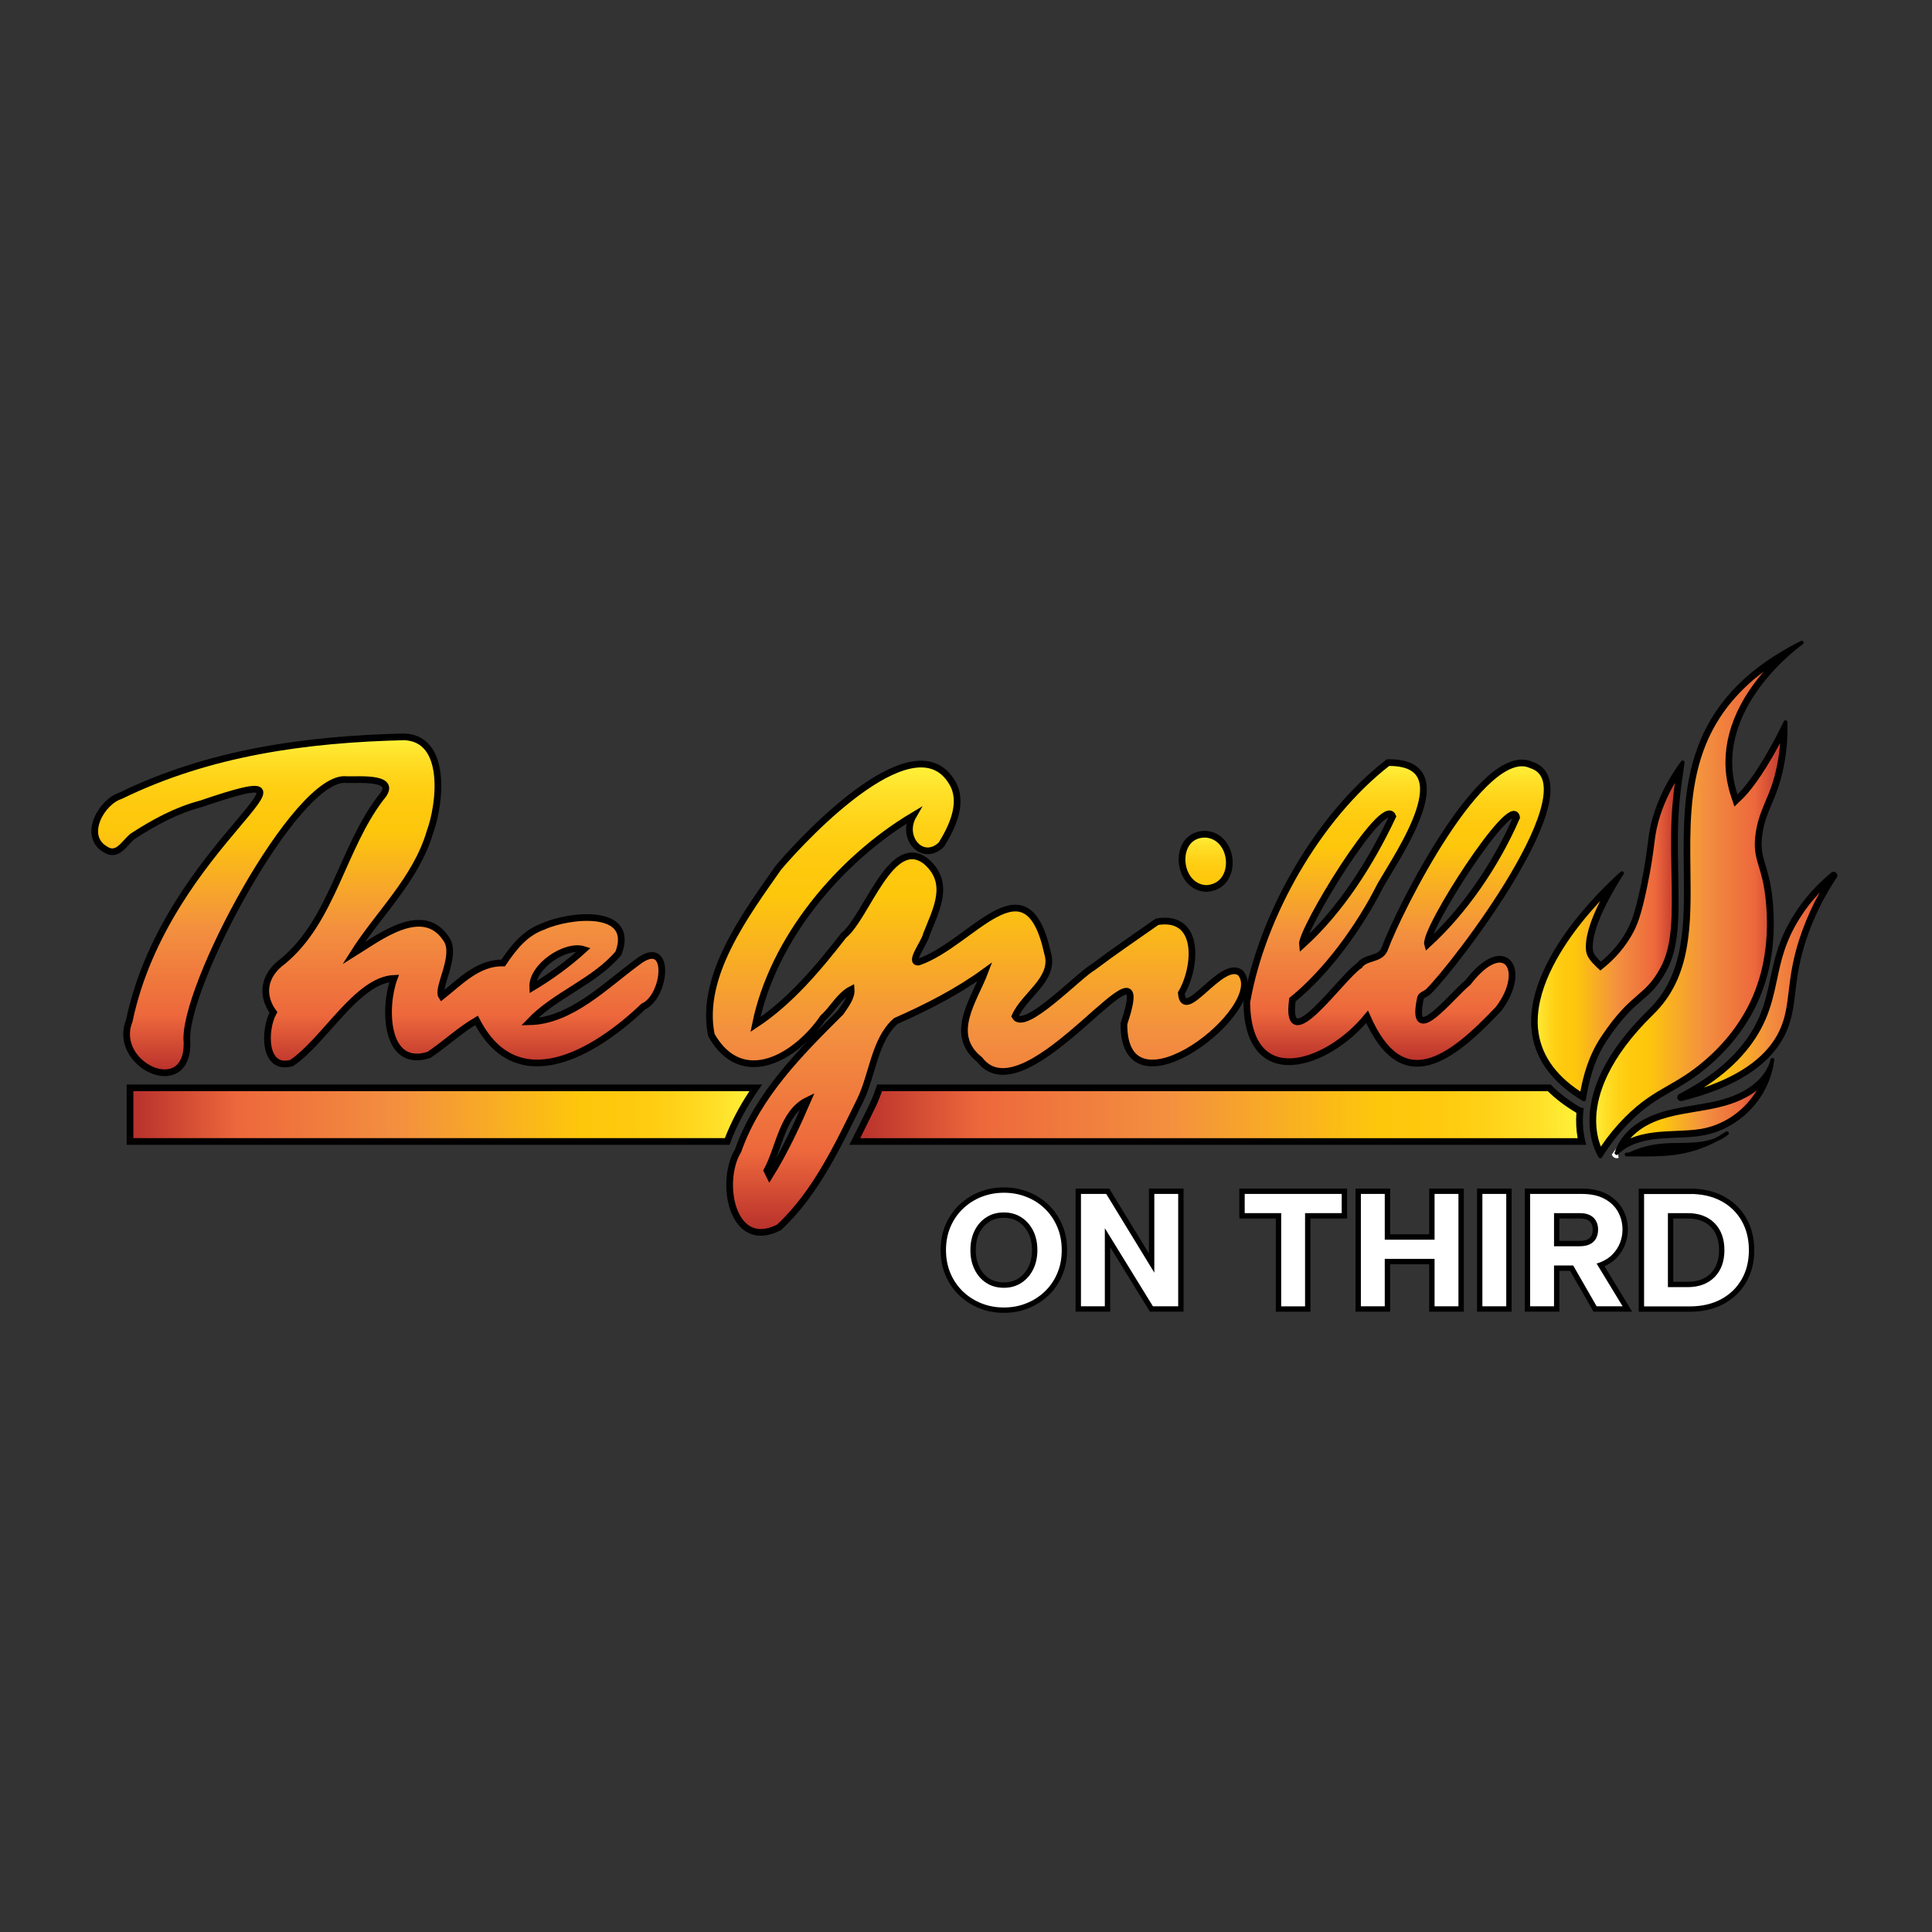 <?xml version="1.0" encoding="utf-8"?>
<!-- Generator: Adobe Illustrator 26.5.0, SVG Export Plug-In . SVG Version: 6.00 Build 0)  -->
<svg version="1.1" id="Layer_1" xmlns="http://www.w3.org/2000/svg" xmlns:xlink="http://www.w3.org/1999/xlink" x="0px" y="0px"
	 viewBox="0 0 360 360" style="enable-background:new 0 0 360 360;" xml:space="preserve">
<rect x="0" y="0" width="360" height="360" fill="#333333" stroke="none"/>
<style type="text/css">
	.st0{fill:url(#SVGID_1_);}
	.st1{fill:url(#SVGID_00000023241099670008674870000003174268211385643689_);}
	.st2{fill:#FFFFFF;}
	.st3{fill:url(#SVGID_00000056429858525764834950000011441443373641838485_);}
	.st4{fill:url(#SVGID_00000067236331601469826270000012153059305072511649_);}
	.st5{fill:url(#SVGID_00000108285840640000791130000015252004582983503004_);}
	.st6{fill:url(#SVGID_00000174584483157226059760000012531654109339324802_);}
	.st7{fill:url(#SVGID_00000018199443702787070700000005114613011923483831_);}
	.st8{fill:url(#SVGID_00000133516571991135416400000008000246569644881037_);}
	.st9{fill:url(#SVGID_00000171683199961746914850000000509666628666548352_);}
	.st10{fill:url(#SVGID_00000084530580039163350010000000905571735388813209_);}
	.st11{fill:url(#SVGID_00000050637607172885460350000001377044195616706735_);}
	.st12{fill:none;stroke:#000000;stroke-width:1.249;stroke-miterlimit:10;}
	.st13{fill:#FFFFFF;stroke:#000000;stroke-miterlimit:10;}
</style>
<g>
	<linearGradient id="SVGID_1_" gradientUnits="userSpaceOnUse" x1="140.816" y1="207.7" x2="24.225" y2="207.7">
		<stop  offset="0" style="stop-color:#FFF33B"/>
		<stop  offset="0.059" style="stop-color:#FFE029"/>
		<stop  offset="0.13" style="stop-color:#FFD217"/>
		<stop  offset="0.203" style="stop-color:#FEC90E"/>
		<stop  offset="0.281" style="stop-color:#FDC70C"/>
		<stop  offset="0.569" style="stop-color:#F3903F"/>
		<stop  offset="0.828" style="stop-color:#ED683C"/>
		<stop  offset="1" style="stop-color:#B72F2B"/>
	</linearGradient>
	<path class="st0" d="M24.23,212.7v-9.99h116.59c-2.3,3.34-4.05,6.62-5.31,9.99H24.23z"/>
	<path d="M139.64,203.33c-1.92,2.91-3.43,5.8-4.57,8.74H24.85v-8.74H139.64 M142.02,202.08H23.6v11.24h112.34
		C137.43,209.21,139.55,205.51,142.02,202.08L142.02,202.08z"/>
</g>
<g>
	
		<linearGradient id="SVGID_00000163779642276115954110000008438638932517323164_" gradientUnits="userSpaceOnUse" x1="294.75" y1="207.7" x2="159.27" y2="207.7">
		<stop  offset="0" style="stop-color:#FFF33B"/>
		<stop  offset="0.059" style="stop-color:#FFE029"/>
		<stop  offset="0.13" style="stop-color:#FFD217"/>
		<stop  offset="0.203" style="stop-color:#FEC90E"/>
		<stop  offset="0.281" style="stop-color:#FDC70C"/>
		<stop  offset="0.569" style="stop-color:#F3903F"/>
		<stop  offset="0.828" style="stop-color:#ED683C"/>
		<stop  offset="1" style="stop-color:#B72F2B"/>
	</linearGradient>
	<path style="fill:url(#SVGID_00000163779642276115954110000008438638932517323164_);" d="M159.27,212.7
		c0.83-1.62,1.63-3.25,2.41-4.84l0.91-1.85c0.45-0.94,0.87-2,1.3-3.3h124.79c1.46,1.47,3.25,2.84,5.33,4.08l0.12,0.07
		c0.09,0.05,0.18,0.09,0.28,0.12c-0.19,1.99-0.08,3.91,0.35,5.72H159.27z"/>
	<path d="M288.42,203.33c1.45,1.43,3.21,2.77,5.24,3.98l0.01,0.01l0.07,0.05c-0.12,1.62-0.04,3.2,0.24,4.71H160.29
		c0.66-1.32,1.31-2.64,1.94-3.93l0.14-0.29l0.78-1.59c0.41-0.86,0.8-1.81,1.19-2.94H288.42 M288.94,202.08h-125.5
		c-0.4,1.24-0.85,2.48-1.41,3.65l-0.77,1.58c-0.98,2-1.97,4.02-3,6.01h137.31c-0.49-1.67-0.84-3.99-0.47-6.85
		c-0.23-0.01-0.46-0.06-0.68-0.17l-0.04-0.02l-0.04-0.02C292.2,204.98,290.41,203.6,288.94,202.08L288.94,202.08z"/>
</g>
<g>
	<g>
		<g>
			<path d="M301.51,215.12c0,0.21,0.04,0.42,0.11,0.61c-0.12,0.06-0.24,0.08-0.37,0.08c-0.41,0-0.77-0.26-0.93-0.64
				c0-0.01-0.01-0.01-0.01-0.02c0.29-0.44,0.6-0.87,0.92-1.3c-0.07,0.17-0.14,0.34-0.21,0.52c-0.03,0.07-0.03,0.13,0,0.19
				c-0.02,0.01-0.03,0.02-0.04,0.02c-0.26,0.24-0.01,0.59,0.26,0.59c0.08,0,0.16-0.03,0.23-0.09c0.01-0.01,0.02-0.02,0.03-0.03
				V215.12z"/>
			<path class="st2" d="M301.51,215.12v-0.06c-0.01,0.01-0.02,0.02-0.03,0.03c-0.07,0.06-0.15,0.09-0.23,0.09
				c-0.27,0-0.52-0.35-0.26-0.59c0.01-0.01,0.02-0.01,0.04-0.02c-0.03-0.06-0.03-0.12,0-0.19c0.06-0.18,0.13-0.36,0.21-0.52
				c-0.32,0.42-0.62,0.86-0.92,1.3c0,0.01,0.01,0.01,0.01,0.02c0.16,0.38,0.52,0.64,0.93,0.64c0.13,0,0.26-0.02,0.37-0.08
				C301.55,215.54,301.51,215.33,301.51,215.12z"/>
		</g>
	</g>
</g>
<g>
	<g>
		<g>
			
				<linearGradient id="SVGID_00000151525288483016759550000015333064929755875986_" gradientUnits="userSpaceOnUse" x1="296.782" y1="168.168" x2="333.224" y2="168.168">
				<stop  offset="0" style="stop-color:#FFF33B"/>
				<stop  offset="0.059" style="stop-color:#FFE029"/>
				<stop  offset="0.13" style="stop-color:#FFD217"/>
				<stop  offset="0.203" style="stop-color:#FEC90E"/>
				<stop  offset="0.281" style="stop-color:#FDC70C"/>
				<stop  offset="0.569" style="stop-color:#F3903F"/>
				<stop  offset="0.828" style="stop-color:#ED683C"/>
				<stop  offset="1" style="stop-color:#B72F2B"/>
			</linearGradient>
			<path style="fill:url(#SVGID_00000151525288483016759550000015333064929755875986_);" d="M298.21,214.94
				c-1.14-2.05-5.36-11.95,9.46-26.39c6.94-6.76,6.83-16.34,6.71-26.48c-0.17-13.98-0.35-29.74,18.85-40.68
				c-1.63,1.42-3.87,3.62-5.93,6.42c-4.92,6.72-6.35,13.78-4.15,20.41l0.31,0.93l0.71-0.68c1.09-1.04,4.03-4.33,8.26-12.78
				c0,2.35-0.22,4.69-0.68,6.97c-0.62,3.17-1.47,5.17-2.22,6.94l-0.03,0.07c-0.74,1.77-1.38,3.3-1.72,5.56
				c-0.43,2.8,0.01,4.28,0.58,6.14c0.45,1.49,1.01,3.33,1.3,6.39c0.69,7.12-0.29,13.54-2.91,19.1c-2.16,4.58-5.46,8.66-9.8,12.13
				c-2.18,1.74-4.11,2.84-5.81,3.82c-2.54,1.45-4.93,2.82-7.92,5.83C301.35,210.52,299.67,212.64,298.21,214.94z"/>
			<path d="M328.63,125.14c-0.62,0.72-1.23,1.49-1.84,2.31c-5.05,6.89-6.51,14.14-4.23,20.97l0.62,1.87l1.42-1.36
				c1-0.95,3.52-3.75,7.1-10.46c-0.11,1.38-0.29,2.74-0.56,4.08c-0.61,3.11-1.45,5.08-2.19,6.82l-0.03,0.07
				c-0.72,1.73-1.41,3.37-1.76,5.7c-0.45,2.95,0.01,4.48,0.6,6.43c0.44,1.45,0.98,3.25,1.27,6.26c0.68,7-0.28,13.32-2.85,18.77
				c-2.12,4.49-5.36,8.5-9.63,11.91c-2.15,1.71-4.05,2.8-5.73,3.76c-2.46,1.41-5.01,2.87-8.05,5.93c-1.64,1.65-3.14,3.47-4.47,5.45
				c-0.46-1.16-0.98-3.06-0.86-5.57c0.19-4.15,2.2-10.83,10.66-19.08c7.13-6.95,7.02-16.66,6.89-26.94
				c-0.09-7.39-0.18-15.03,2.45-22.24C319.55,134.04,323.24,129.19,328.63,125.14 M335.72,119.4c-0.05,0-0.11,0.01-0.16,0.04
				c-22.18,11.14-21.98,27.88-21.81,42.64c0.12,10.01,0.23,19.45-6.52,26.03c-16.96,16.53-9.38,27.46-9.31,27.58
				c0.06,0.09,0.17,0.14,0.29,0.14h0.01c0.12,0,0.22-0.06,0.29-0.17c1.47-2.39,3.2-4.61,5.16-6.57c2.91-2.93,5.28-4.29,7.79-5.73
				c1.83-1.05,3.71-2.14,5.89-3.87c4.42-3.53,7.77-7.68,9.98-12.35c2.67-5.66,3.67-12.2,2.97-19.43c-0.3-3.13-0.87-5-1.32-6.5
				c-0.57-1.86-0.98-3.21-0.57-5.88c0.33-2.21,0.98-3.73,1.71-5.48c0.77-1.81,1.63-3.87,2.26-7.06c0.54-2.69,0.76-5.47,0.67-8.24
				c-0.01-0.16-0.12-0.3-0.28-0.33c-0.02-0.01-0.05-0.01-0.07-0.01c-0.13,0-0.25,0.08-0.31,0.2c-4.5,9.22-7.61,12.65-8.63,13.62
				c-5.23-15.71,11.99-27.87,12.17-27.99c0.15-0.1,0.2-0.31,0.1-0.47C335.96,119.46,335.84,119.4,335.72,119.4L335.72,119.4z"/>
		</g>
	</g>
	<g>
		<g>
			
				<linearGradient id="SVGID_00000102543033012757057050000017824602580599654312_" gradientUnits="userSpaceOnUse" x1="285.923" y1="173.779" x2="313.108" y2="173.779">
				<stop  offset="0" style="stop-color:#FFF33B"/>
				<stop  offset="0.059" style="stop-color:#FFE029"/>
				<stop  offset="0.13" style="stop-color:#FFD217"/>
				<stop  offset="0.203" style="stop-color:#FEC90E"/>
				<stop  offset="0.281" style="stop-color:#FDC70C"/>
				<stop  offset="0.569" style="stop-color:#F3903F"/>
				<stop  offset="0.828" style="stop-color:#ED683C"/>
				<stop  offset="1" style="stop-color:#B72F2B"/>
			</linearGradient>
			<path style="fill:url(#SVGID_00000102543033012757057050000017824602580599654312_);" d="M294.94,204.44
				c-5.5-3.37-8.53-7.68-8.97-12.79c-0.6-7.07,3.89-14.5,7.76-19.49c2.73-3.51,5.55-6.35,7.2-7.91c-3.44,5.73-5.08,10.16-4.76,12.91
				c0.11,0.9,0.9,1.76,1.66,2.49l0.4,0.38l0.43-0.35c1.96-1.62,3.58-3.51,4.81-5.64c1.03-1.77,1.75-3.62,2.83-8.82
				c0.79-3.77,1.07-5.91,1.29-7.63l0.03-0.2c0.2-1.6,0.34-2.76,0.83-4.52c0.92-3.36,2.48-6.63,4.65-9.75l-0.08,0.56
				c-0.41,2.88-0.97,6.78-1,11.61c-0.03,2.59,0.02,4.95,0.06,7.23l0.01,0.44c0.14,7.78,0.24,13.38-2.16,17.74
				c-1.5,2.75-2.83,3.89-4.36,5.21c-1.78,1.54-3.75,3.25-6.67,7.62C296.22,197.55,295.44,201.65,294.94,204.44z"/>
			<path d="M312.09,145.87c-0.34,2.56-0.67,5.71-0.69,9.4c-0.03,2.59,0.01,4.95,0.05,7.22l0.01,0.46l0,0.03
				c0.14,7.65,0.23,13.18-2.09,17.4c-1.45,2.65-2.67,3.7-4.22,5.04l-0.03,0.02c-1.77,1.54-3.79,3.28-6.75,7.72
				c-2.47,3.71-3.37,7.47-3.89,10.24c-4.85-3.2-7.5-7.17-7.9-11.81c-0.58-6.87,3.83-14.16,7.63-19.06c1.34-1.73,2.71-3.29,3.95-4.62
				c-2,3.96-2.88,7.09-2.61,9.32c0.14,1.09,1.01,2.06,1.85,2.86l0.8,0.76l0.85-0.7c2.02-1.66,3.68-3.62,4.95-5.81
				c1.06-1.83,1.8-3.73,2.9-9c0.8-3.79,1.07-5.95,1.3-7.68l0.03-0.21c0.19-1.57,0.34-2.71,0.81-4.43
				C309.73,150.59,310.75,148.19,312.09,145.87 M313.53,141.71c-0.11,0-0.21,0.05-0.28,0.14c-2.55,3.45-4.36,7.1-5.39,10.86
				c-0.5,1.8-0.64,2.97-0.84,4.61c-0.22,1.73-0.49,3.89-1.3,7.78c-1.07,5.1-1.77,6.91-2.76,8.63c-1.19,2.06-2.76,3.9-4.67,5.47
				c-0.74-0.7-1.39-1.44-1.47-2.11c-0.24-2,0.57-6.1,5.71-14.21c0.1-0.14,0.07-0.33-0.06-0.45c-0.07-0.06-0.15-0.08-0.23-0.08
				s-0.16,0.03-0.23,0.08c-0.05,0.03-4.5,3.87-8.76,9.34c-3.94,5.08-8.51,12.66-7.89,19.93c0.46,5.41,3.7,9.95,9.61,13.47
				c0.06,0.03,0.12,0.05,0.18,0.05c0.05,0,0.1-0.01,0.15-0.03c0.1-0.05,0.17-0.14,0.2-0.26l0.03-0.18c0.49-2.74,1.24-6.89,3.9-10.89
				c2.88-4.33,4.84-6.01,6.55-7.49c1.58-1.36,2.94-2.54,4.5-5.39c2.48-4.51,2.38-10.19,2.24-18.05c-0.04-2.41-0.09-4.9-0.06-7.65
				c0.03-4.81,0.59-8.69,1-11.53c0.08-0.61,0.17-1.16,0.23-1.65c0.02-0.16-0.07-0.31-0.22-0.37
				C313.62,141.72,313.57,141.71,313.53,141.71L313.53,141.71z"/>
		</g>
	</g>
	<g>
		<g>
			
				<linearGradient id="SVGID_00000098908219780665012380000011625655081537778587_" gradientUnits="userSpaceOnUse" x1="313.148" y1="183.813" x2="341.731" y2="183.813">
				<stop  offset="0" style="stop-color:#FFF33B"/>
				<stop  offset="0.059" style="stop-color:#FFE029"/>
				<stop  offset="0.13" style="stop-color:#FFD217"/>
				<stop  offset="0.203" style="stop-color:#FEC90E"/>
				<stop  offset="0.281" style="stop-color:#FDC70C"/>
				<stop  offset="0.569" style="stop-color:#F3903F"/>
				<stop  offset="0.828" style="stop-color:#ED683C"/>
				<stop  offset="1" style="stop-color:#B72F2B"/>
			</linearGradient>
			<path style="fill:url(#SVGID_00000098908219780665012380000011625655081537778587_);" d="M313.22,204.54
				c-0.02,0-0.05-0.01-0.06-0.03c-0.02-0.05-0.01-0.09,0.02-0.1c7.58-3.91,12.7-8.86,15.22-14.71c1.06-2.47,1.56-4.77,2.08-7.21
				c0.76-3.6,1.55-7.32,4.35-11.75c1.8-2.86,4.08-5.43,6.78-7.64l0.09,0c0.02,0.02,0.04,0.06,0.02,0.09
				c-2.2,3.28-3.99,6.8-5.32,10.46c-1.71,4.71-2.13,8.15-2.5,11.18c-0.33,2.71-0.61,5.03-1.76,7.47
				c-2.65,5.66-9.02,9.78-18.91,12.25L313.22,204.54z"/>
			<path d="M339.08,166.3c-1.28,2.29-2.37,4.68-3.26,7.13c-1.74,4.78-2.16,8.25-2.53,11.31l0,0.03c-0.32,2.63-0.6,4.89-1.7,7.25
				c-2.16,4.61-6.9,8.17-14.11,10.63c5.54-3.57,9.4-7.83,11.51-12.71c1.09-2.53,1.59-4.86,2.12-7.33c0.75-3.55,1.52-7.21,4.27-11.54
				C336.44,169.37,337.68,167.77,339.08,166.3 M341.66,162.45c-0.16,0-0.32,0.05-0.44,0.16c-2.75,2.26-5.07,4.88-6.91,7.79
				c-2.85,4.5-3.66,8.29-4.44,11.95c-0.52,2.41-1,4.68-2.04,7.1c-2.46,5.71-7.49,10.56-14.93,14.4c-0.31,0.16-0.45,0.54-0.33,0.87
				c0.1,0.28,0.36,0.45,0.65,0.45c0.06,0,0.11-0.01,0.17-0.02c10.09-2.51,16.59-6.75,19.33-12.59c1.19-2.55,1.48-4.92,1.81-7.66
				c0.36-3,0.77-6.4,2.46-11.04c1.31-3.61,3.08-7.08,5.25-10.32c0.2-0.29,0.15-0.67-0.11-0.91
				C341.99,162.51,341.83,162.45,341.66,162.45L341.66,162.45z"/>
		</g>
	</g>
	<g>
		<g>
			
				<linearGradient id="SVGID_00000115474364369889574700000011361952455918018705_" gradientUnits="userSpaceOnUse" x1="301.864" y1="207.004" x2="329.435" y2="207.004">
				<stop  offset="0" style="stop-color:#FFF33B"/>
				<stop  offset="0.059" style="stop-color:#FFE029"/>
				<stop  offset="0.13" style="stop-color:#FFD217"/>
				<stop  offset="0.203" style="stop-color:#FEC90E"/>
				<stop  offset="0.281" style="stop-color:#FDC70C"/>
				<stop  offset="0.569" style="stop-color:#F3903F"/>
				<stop  offset="0.828" style="stop-color:#ED683C"/>
				<stop  offset="1" style="stop-color:#B72F2B"/>
			</linearGradient>
			<path style="fill:url(#SVGID_00000115474364369889574700000011361952455918018705_);" d="M301.86,213.94
				c0.75-1.67,2.11-3.17,3.96-4.34c2.98-1.88,6.36-2.45,9.93-3.04c1.44-0.24,2.93-0.49,4.38-0.83c2.71-0.64,7.07-2.17,9.3-5.66
				c-0.44,1.42-1.08,2.78-1.91,4.03c-2.48,3.71-6.34,6.23-10.61,6.91c-1.43,0.23-2.94,0.29-4.53,0.35
				C308.68,211.5,304.87,211.66,301.86,213.94z"/>
			<path d="M327.36,203.18c-0.11,0.19-0.23,0.38-0.36,0.56c-2.38,3.57-6.09,5.99-10.19,6.64c-1.39,0.22-2.88,0.28-4.46,0.35
				c-2.8,0.11-5.85,0.24-8.56,1.39c0.65-0.73,1.44-1.4,2.36-1.99c2.88-1.82,6.19-2.37,9.7-2.96c1.45-0.24,2.95-0.49,4.42-0.84
				C323.46,205.59,325.74,204.44,327.36,203.18 M330.28,197.14c-0.15,0-0.3,0.08-0.35,0.25c-1.18,4.47-5.8,6.76-9.95,7.74
				c-4.88,1.16-10.14,1.2-14.5,3.96c-2,1.27-3.67,3.04-4.47,5.3c-0.02,0.07-0.02,0.13,0,0.19c-0.01,0.01-0.02,0.02-0.03,0.03
				c-0.26,0.24-0.01,0.59,0.26,0.59c0.08,0,0.16-0.03,0.23-0.1c4.12-3.9,10.42-2.66,15.53-3.47c4.51-0.72,8.5-3.38,11.03-7.18
				c1.37-2.06,2.25-4.41,2.56-6.86c0-0.01,0-0.01,0-0.01c0.01-0.03,0.01-0.06,0.01-0.09C330.65,197.26,330.47,197.14,330.28,197.14
				L330.28,197.14z"/>
		</g>
	</g>
	<g>
		<g>
			
				<linearGradient id="SVGID_00000066473358307964813830000001390874513279347374_" gradientUnits="userSpaceOnUse" x1="304.871" y1="214.128" x2="316.784" y2="214.128">
				<stop  offset="0" style="stop-color:#FFF33B"/>
				<stop  offset="0.059" style="stop-color:#FFE029"/>
				<stop  offset="0.13" style="stop-color:#FFD217"/>
				<stop  offset="0.203" style="stop-color:#FEC90E"/>
				<stop  offset="0.281" style="stop-color:#FDC70C"/>
				<stop  offset="0.569" style="stop-color:#F3903F"/>
				<stop  offset="0.828" style="stop-color:#ED683C"/>
				<stop  offset="1" style="stop-color:#B72F2B"/>
			</linearGradient>
			<path style="fill:url(#SVGID_00000066473358307964813830000001390874513279347374_);" d="M306.46,214.86
				c-0.53,0-1.05,0-1.57-0.01c0,0-0.01,0-0.01,0c1.05-0.41,2.1-0.71,3.14-0.9c1.48-0.28,2.97-0.34,4.74-0.36l0.07,0
				c1.26-0.01,2.62-0.02,3.97-0.19c-1.17,0.43-2.37,0.76-3.58,0.98C310.96,214.8,308.64,214.86,306.46,214.86z"/>
			<path d="M321.79,210.81c-0.06,0-0.11,0.02-0.17,0.05c-0.66,0.45-1.35,0.85-2.07,1.23c-2.11,0.84-4.56,0.86-6.82,0.88
				c-1.63,0.01-3.24,0.07-4.85,0.37c-1.54,0.29-3.01,0.78-4.43,1.44h-0.37c-0.45,0-0.45,0.7,0,0.7c0.08,0,0.15,0,0.23,0
				c1.04,0,2.09,0.01,3.13,0.01c2.3,0,4.61-0.07,6.86-0.49c2.35-0.44,4.63-1.25,6.73-2.38c0.68-0.29,1.33-0.67,1.93-1.15
				c0,0,0.01,0,0.01-0.01c0.02-0.01,0.05-0.03,0.07-0.05C322.31,211.2,322.07,210.81,321.79,210.81L321.79,210.81z"/>
		</g>
	</g>
</g>
<linearGradient id="SVGID_00000125596889006930655830000015743060591081752724_" gradientUnits="userSpaceOnUse" x1="182.027" y1="142.375" x2="182.027" y2="229.638">
	<stop  offset="0" style="stop-color:#FFF33B"/>
	<stop  offset="0.059" style="stop-color:#FFE029"/>
	<stop  offset="0.13" style="stop-color:#FFD217"/>
	<stop  offset="0.203" style="stop-color:#FEC90E"/>
	<stop  offset="0.281" style="stop-color:#FDC70C"/>
	<stop  offset="0.569" style="stop-color:#F3903F"/>
	<stop  offset="0.828" style="stop-color:#ED683C"/>
	<stop  offset="1" style="stop-color:#B72F2B"/>
</linearGradient>
<path style="fill:url(#SVGID_00000125596889006930655830000015743060591081752724_);" d="M209.43,190.76
	c6.83-20.41-18.07,18.25-26.89,6.69c-5.92-4.72-1.01-11.1,0.99-16.39c-5.14,3.74-10.81,6.63-16.62,9.2
	c-3.95,3.51-4.3,9.91-6.57,14.64c-4.1,8.34-8.3,17.42-15.17,23.79c-8.78,4.56-11.19-8.49-7.63-14.3
	c3.63-10.33,11.51-18.2,19.11-25.76c0.8-1.19,2.07-2.76,1.95-4.26c-2.15,1.1-3.4,3.64-5.22,5.26c-5.02,7.32-15.09,13.32-20.82,3.26
	c-2.26-10.97,6.42-22.53,12.49-31.22c5.43-6.41,26.14-28.2,32.69-15.27c1.66,3.59-0.38,7.83-2.32,10.97
	c-3.49,3.39-7.64-1.26-5.25-5.39c-13.75,8.21-26.16,22.94-29.41,38.93c6.4-4.2,11.71-10.51,16.44-16.6
	c4.29-3.44,8.88-18.96,15.39-13.78c4.61,4.03,1.87,8.91,0.03,13.58c-0.18,1.28-3.39,5.39-1.44,5.15
	c10.07-3.5,20.06-19.76,24.02-1.65c1.46,4.81-4.32,7.75-6.07,11.76c1.71,3.09,11.79-7.57,14.57-9.16c3.89-2.93,7.92-5.66,11.91-8.46
	c8.15-1.34,7.35,8.47,4.51,13.31c0.47,5.77,7.52-6.44,11.01-3.79C236.72,187.68,209.28,209.23,209.43,190.76z M142.91,218.12
	c0.19,0.39,0.34,0.69,0.49,0.99c2.75-4.4,5.03-9.29,7.11-14.09C145.78,207.29,145.24,213.82,142.91,218.12z"/>
<linearGradient id="SVGID_00000075161658672095145680000005794178441768479399_" gradientUnits="userSpaceOnUse" x1="70.472" y1="137.295" x2="70.472" y2="199.898">
	<stop  offset="0" style="stop-color:#FFF33B"/>
	<stop  offset="0.059" style="stop-color:#FFE029"/>
	<stop  offset="0.13" style="stop-color:#FFD217"/>
	<stop  offset="0.203" style="stop-color:#FEC90E"/>
	<stop  offset="0.281" style="stop-color:#FDC70C"/>
	<stop  offset="0.569" style="stop-color:#F3903F"/>
	<stop  offset="0.828" style="stop-color:#ED683C"/>
	<stop  offset="1" style="stop-color:#B72F2B"/>
</linearGradient>
<path style="fill:url(#SVGID_00000075161658672095145680000005794178441768479399_);" d="M64.64,145.28
	c-9.3-1.29-30.92,39.28-29.79,49.01c0.14,10.79-14.06,4.09-10.77-4.05c7.01-33.47,41.83-50.14,13.3-40.44
	c-4.58,1.21-8.71,3.47-12.66,6.03c-1.57,1.24-2.84,4.04-5.21,2.36c-4.08-2.48-0.68-8.74,2.93-9.9
	c16.56-8.09,34.66-10.56,52.89-10.99c8.08,0.32,6.74,12.42,4.77,17.78c-2.6,8.79-9.57,15.17-14.27,22.6
	c4.76-2.95,13.04-9.47,17.4-2.61c1.98,3.08-1.94,9.08-0.92,10.59c3.57-2.84,6.78-6.31,11.45-6.23c1.94-2.87,4.05-5.59,7.43-6.79
	c4.73-2.18,17.28-3.63,14.06,4.96c-4.48,5.33-11.76,7.72-16.59,12.79c7.71-0.15,14.14-6.74,20.1-11.11
	c6.39-4.96,5.39,6.33,1.12,8.27c-9.03,8.62-23.55,17.31-31.08,2.58c-3.16,1.85-5.84,4.4-8.87,6.43c-8.25,2.67-8.49-8.9-6.49-14.26
	c-6.93,0.31-12.84,11.5-19.08,15.77c-5.32,1.52-5.2-6.23-3.42-9.43c-2.38-3.26-1.74-6.97,1.72-9.48
	c9.3-7.63,11.09-21.09,18.31-30.52C74.49,144.65,66.98,145.34,64.64,145.28z M108.79,176.94c-3.42-1.09-9.72,3.16-9.52,7.03
	C102.57,182,105.98,179.52,108.79,176.94z"/>
<linearGradient id="SVGID_00000008131673558548490180000007801387161741189013_" gradientUnits="userSpaceOnUse" x1="260.307" y1="142.106" x2="260.307" y2="198.137">
	<stop  offset="0" style="stop-color:#FFF33B"/>
	<stop  offset="0.059" style="stop-color:#FFE029"/>
	<stop  offset="0.13" style="stop-color:#FFD217"/>
	<stop  offset="0.203" style="stop-color:#FEC90E"/>
	<stop  offset="0.281" style="stop-color:#FDC70C"/>
	<stop  offset="0.569" style="stop-color:#F3903F"/>
	<stop  offset="0.828" style="stop-color:#ED683C"/>
	<stop  offset="1" style="stop-color:#B72F2B"/>
</linearGradient>
<path style="fill:url(#SVGID_00000008131673558548490180000007801387161741189013_);" d="M232.32,186.77
	c2.81-16.22,13.32-34.63,26.32-44.67c13.85-0.16,2.12,16.73-1.36,22.76c-4.06,8.09-10.16,16.32-16.46,21.43
	c-1.5,11.4,9.2-4.31,12.5-6.39c1.15-1.66,3.74-1.01,4.64-2.95c2.68-7.39,18.35-38.51,27.34-34.42
	c11.63,3.62-14.08,37.31-19.21,42.31c-0.48,0.36-1.29,0.64-1.39,1.08c-2.15,9.91,5.92-0.56,8.82-2.84
	c6.85-8.94,11.27-2.44,5.72,4.91c-9.06,9.58-17.97,16.31-24.5,1.48C247.23,198.62,232.5,203.49,232.32,186.77z M259.5,152.11
	c-1.65-4.19-17.19,21.31-16.83,23.97C249.75,169.69,255.37,160.89,259.5,152.11z M282.59,152.31c-0.73-4.75-17.38,21.05-16.58,23.68
	C272.92,169.68,278.81,161.02,282.59,152.31z"/>
<linearGradient id="SVGID_00000076594530545787669890000011251929047858278301_" gradientUnits="userSpaceOnUse" x1="224.662" y1="155.44" x2="224.662" y2="165.561">
	<stop  offset="0" style="stop-color:#FFF33B"/>
	<stop  offset="0.212" style="stop-color:#FFE029"/>
	<stop  offset="0.464" style="stop-color:#FFD217"/>
	<stop  offset="0.723" style="stop-color:#FEC90E"/>
	<stop  offset="1" style="stop-color:#FDC70C"/>
</linearGradient>
<path style="fill:url(#SVGID_00000076594530545787669890000011251929047858278301_);" d="M224.75,165.56
	c-5.62-0.26-6.28-10.08-0.21-10.12C230.22,155.69,230.85,165.28,224.75,165.56z"/>
<path class="st12" d="M64.64,145.28c-9.3-1.29-30.92,39.28-29.79,49.01c0.14,10.79-14.06,4.09-10.77-4.05
	c7.01-33.47,41.83-50.14,13.3-40.44c-4.58,1.21-8.71,3.47-12.66,6.03c-1.57,1.24-2.84,4.04-5.21,2.36c-4.08-2.48-0.68-8.74,2.93-9.9
	c16.56-8.09,34.66-10.56,52.89-10.99c8.08,0.32,6.74,12.42,4.77,17.78c-2.6,8.79-9.57,15.17-14.27,22.6
	c4.76-2.95,13.04-9.47,17.4-2.61c1.98,3.08-1.94,9.08-0.92,10.59c3.57-2.84,6.78-6.31,11.45-6.23c1.94-2.87,4.05-5.59,7.43-6.79
	c4.73-2.18,17.28-3.63,14.06,4.96c-4.48,5.33-11.76,7.72-16.59,12.79c7.71-0.15,14.14-6.74,20.1-11.11
	c6.39-4.96,5.39,6.33,1.12,8.27c-9.03,8.62-23.55,17.31-31.08,2.58c-3.16,1.85-5.84,4.4-8.87,6.43c-8.25,2.67-8.49-8.9-6.49-14.26
	c-6.93,0.31-12.84,11.5-19.08,15.77c-5.32,1.52-5.2-6.23-3.42-9.43c-2.38-3.26-1.74-6.97,1.72-9.48
	c9.3-7.63,11.09-21.09,18.31-30.52C74.49,144.65,66.98,145.34,64.64,145.28z M108.79,176.94c-3.42-1.09-9.72,3.16-9.52,7.03
	C102.57,182,105.98,179.52,108.79,176.94z"/>
<path class="st12" d="M209.43,190.76c6.83-20.41-18.07,18.25-26.89,6.69c-5.92-4.72-1.01-11.1,0.99-16.39
	c-5.14,3.74-10.81,6.63-16.62,9.2c-3.95,3.51-4.3,9.91-6.57,14.64c-4.1,8.34-8.3,17.42-15.17,23.79c-8.78,4.56-11.19-8.49-7.63-14.3
	c3.63-10.33,11.51-18.2,19.11-25.76c0.8-1.19,2.07-2.76,1.95-4.26c-2.15,1.1-3.4,3.64-5.22,5.26c-5.02,7.32-15.09,13.32-20.82,3.26
	c-2.26-10.97,6.42-22.53,12.49-31.22c5.43-6.41,26.14-28.2,32.69-15.27c1.66,3.59-0.38,7.83-2.32,10.97
	c-3.49,3.39-7.64-1.26-5.25-5.39c-13.75,8.21-26.16,22.94-29.41,38.93c6.4-4.2,11.71-10.51,16.44-16.6
	c4.29-3.44,8.88-18.96,15.39-13.78c4.61,4.03,1.87,8.91,0.03,13.58c-0.18,1.28-3.39,5.39-1.44,5.15
	c10.07-3.5,20.06-19.76,24.02-1.65c1.46,4.81-4.32,7.75-6.07,11.76c1.71,3.09,11.79-7.57,14.57-9.16c3.89-2.93,7.92-5.66,11.91-8.46
	c8.15-1.34,7.35,8.47,4.51,13.31c0.47,5.77,7.52-6.44,11.01-3.79C236.72,187.68,209.28,209.23,209.43,190.76z M142.91,218.12
	c0.19,0.39,0.34,0.69,0.49,0.99c2.75-4.4,5.03-9.29,7.11-14.09C145.78,207.29,145.24,213.82,142.91,218.12z"/>
<path class="st12" d="M232.32,186.77c2.81-16.22,13.32-34.63,26.32-44.67c13.85-0.16,2.12,16.73-1.36,22.76
	c-4.06,8.09-10.16,16.32-16.46,21.43c-1.5,11.4,9.2-4.31,12.5-6.39c1.15-1.66,3.74-1.01,4.64-2.95
	c2.68-7.39,18.35-38.51,27.34-34.42c11.63,3.62-14.08,37.31-19.21,42.31c-0.48,0.36-1.29,0.64-1.39,1.08
	c-2.15,9.91,5.92-0.56,8.82-2.84c6.85-8.94,11.27-2.44,5.72,4.91c-9.06,9.58-17.97,16.31-24.5,1.48
	C247.23,198.62,232.5,203.49,232.32,186.77z M259.5,152.11c-1.65-4.19-17.19,21.31-16.83,23.97
	C249.75,169.69,255.37,160.89,259.5,152.11z M282.59,152.31c-0.73-4.75-17.38,21.05-16.58,23.68
	C272.92,169.68,278.81,161.02,282.59,152.31z"/>
<path class="st12" d="M224.75,165.56c-5.62-0.26-6.28-10.08-0.21-10.12C230.22,155.69,230.85,165.28,224.75,165.56z"/>
<g>
	<path class="st13" d="M187.06,244.13c-1.57,0-3.03-0.27-4.39-0.82c-1.36-0.54-2.55-1.31-3.59-2.3c-1.03-0.99-1.84-2.17-2.43-3.54
		c-0.58-1.37-0.88-2.88-0.88-4.53c0-1.65,0.29-3.16,0.88-4.53c0.58-1.37,1.4-2.55,2.43-3.54c1.04-0.99,2.23-1.76,3.59-2.3
		c1.36-0.54,2.82-0.82,4.39-0.82c1.57,0,3.04,0.27,4.4,0.82c1.37,0.54,2.57,1.31,3.59,2.3c1.02,0.99,1.83,2.17,2.41,3.54
		c0.59,1.37,0.88,2.88,0.88,4.53c0,1.65-0.29,3.16-0.88,4.53c-0.58,1.37-1.39,2.55-2.43,3.54c-1.03,0.99-2.23,1.76-3.59,2.3
		C190.09,243.86,188.63,244.13,187.06,244.13z M187.06,239.46c1.15,0,2.15-0.28,3.01-0.85c0.86-0.57,1.53-1.34,2.01-2.32
		c0.48-0.98,0.72-2.1,0.72-3.35c0-1.27-0.24-2.4-0.72-3.37c-0.48-0.97-1.15-1.74-2.01-2.3c-0.86-0.56-1.86-0.85-3.01-0.85
		c-1.17,0-2.18,0.28-3.04,0.85c-0.86,0.57-1.52,1.33-1.99,2.3c-0.47,0.97-0.71,2.1-0.71,3.37c0,1.25,0.23,2.37,0.71,3.35
		c0.47,0.98,1.13,1.76,1.99,2.32C184.88,239.18,185.89,239.46,187.06,239.46z"/>
	<path class="st13" d="M220.04,221.97v21.94h-5.49l-8.18-13.29v13.29h-5.45v-21.94h5.49l8.18,13.39v-13.39H220.04z"/>
	<path class="st13" d="M231.42,221.97h19.09v4.58h-6.83v17.37h-5.45v-17.37h-6.8V221.97z"/>
	<path class="st13" d="M253.08,221.97h5.45v8.53h8.28v-8.53h5.45v21.94h-5.45v-8.84h-8.28v8.84h-5.45V221.97z"/>
	<path class="st13" d="M275.72,221.97h5.45v21.94h-5.45V221.97z"/>
	<path class="st13" d="M298.26,235.72c0.03-0.01,0.06-0.02,0.09-0.03c1.02-0.41,1.87-0.96,2.52-1.65c0.66-0.69,1.15-1.46,1.48-2.32
		c0.32-0.86,0.48-1.72,0.48-2.6c0-1.28-0.3-2.46-0.89-3.54c-0.6-1.09-1.49-1.96-2.7-2.62c-1.2-0.66-2.71-0.99-4.52-0.99h-10.1v21.94
		h5.45v-7.61h2.78l4.37,7.61h6.02L298.26,235.72z M290.07,226.55h4.3c0.98,0,1.71,0.23,2.19,0.69s0.72,1.08,0.72,1.88
		c0,0.54-0.11,1.01-0.32,1.41c-0.22,0.4-0.55,0.69-0.98,0.89s-0.96,0.3-1.61,0.3h-4.3V226.55z"/>
	<path class="st13" d="M314.81,221.97c2.36,0,4.41,0.46,6.13,1.38c1.72,0.92,3.06,2.21,4.01,3.86c0.95,1.65,1.43,3.56,1.43,5.74
		c0,2.15-0.47,4.06-1.43,5.71c-0.95,1.65-2.29,2.94-4.01,3.87c-1.72,0.93-3.77,1.4-6.13,1.4h-8.96v-21.94H314.81z M314.46,239.34
		c1.98,0,3.54-0.58,4.67-1.72c1.13-1.15,1.69-2.71,1.69-4.67c0-1.98-0.57-3.55-1.69-4.69c-1.13-1.14-2.69-1.71-4.67-1.71h-3.17
		v12.79H314.46z"/>
</g>
</svg>

